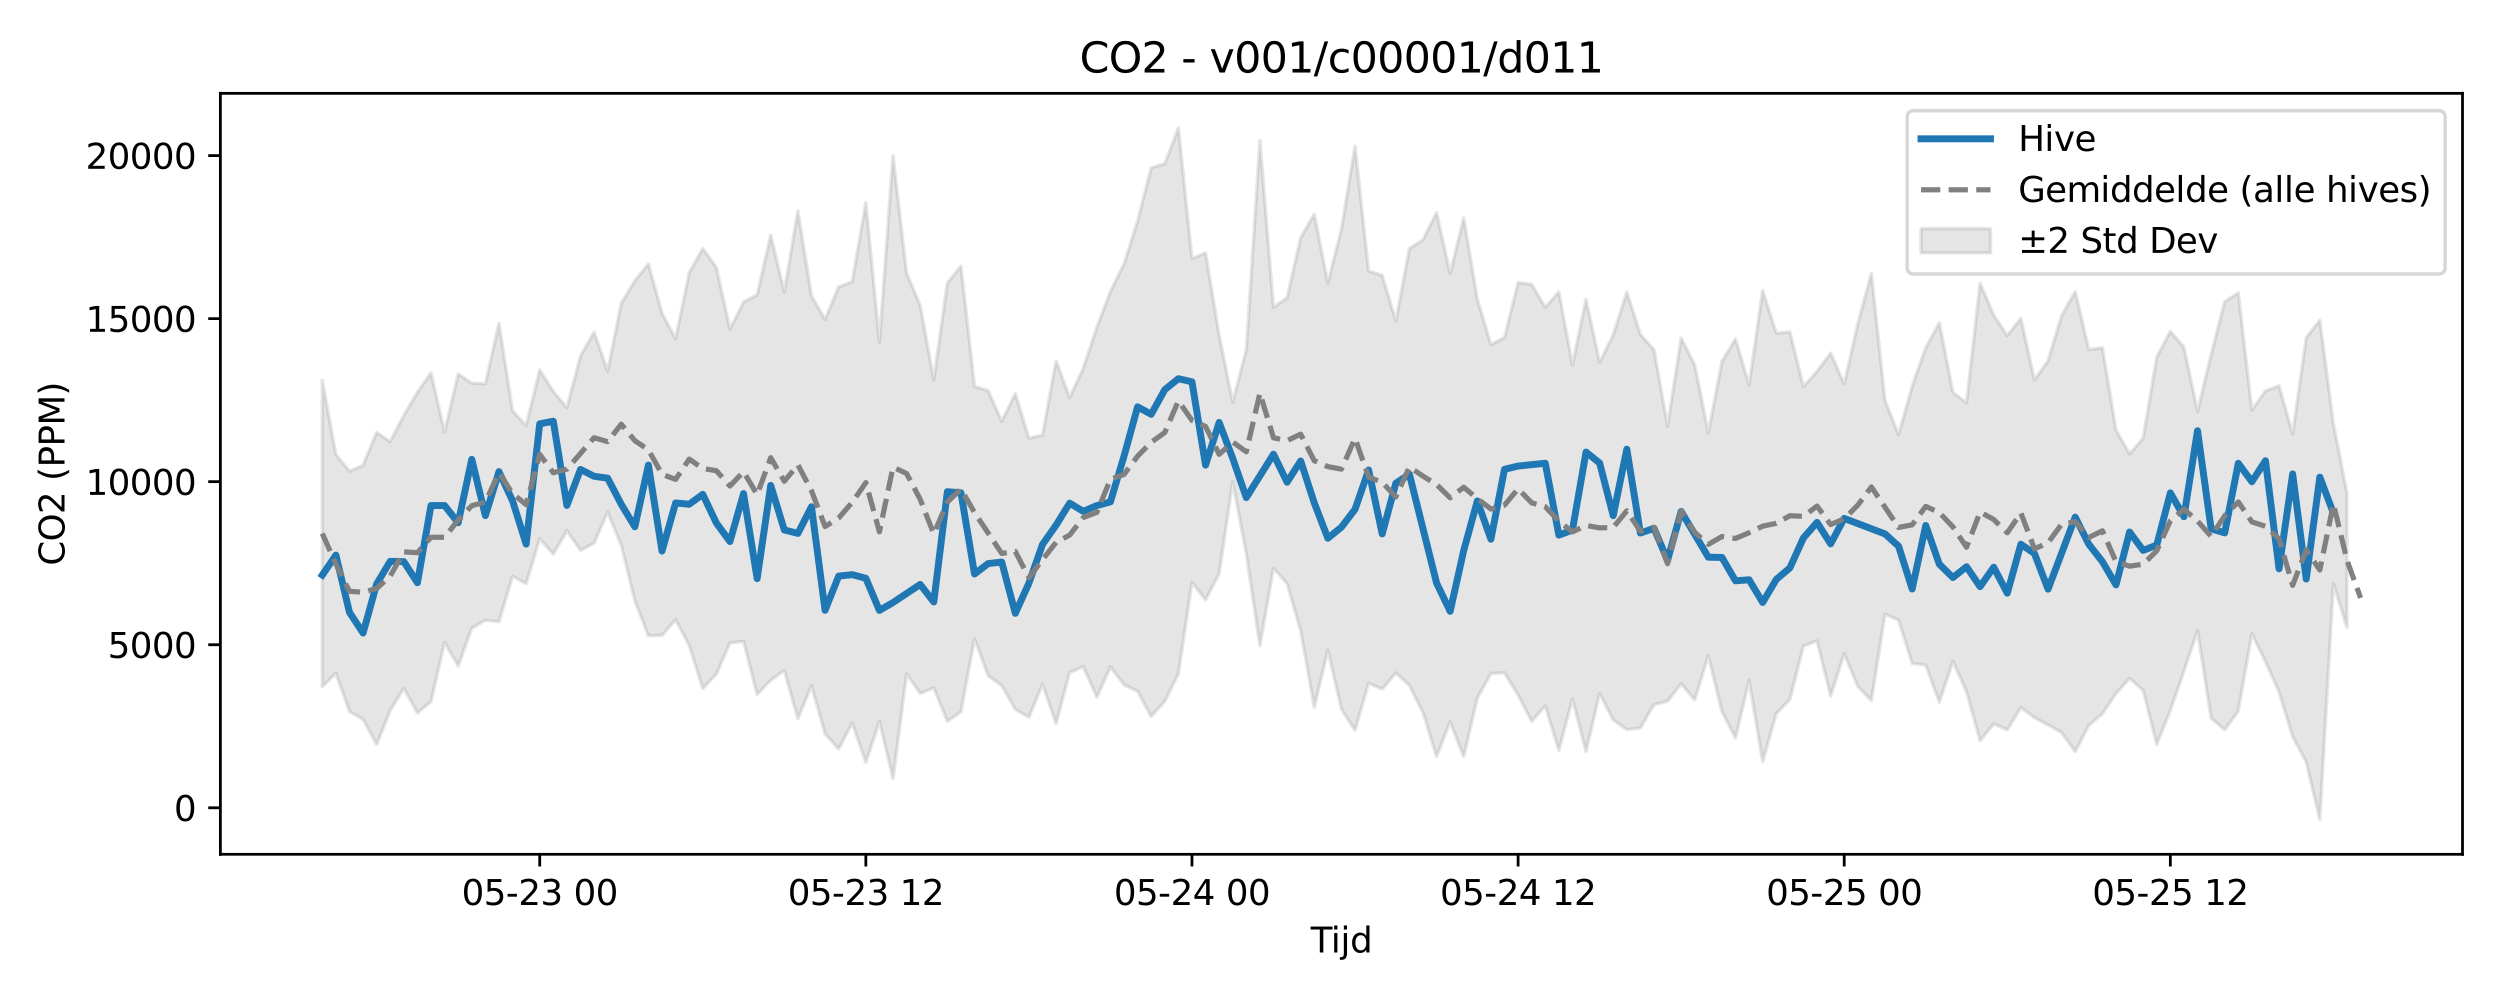 <?xml version="1.0" encoding="utf-8" standalone="no"?>
<!DOCTYPE svg PUBLIC "-//W3C//DTD SVG 1.1//EN"
  "http://www.w3.org/Graphics/SVG/1.1/DTD/svg11.dtd">
<svg xmlns:xlink="http://www.w3.org/1999/xlink" width="720pt" height="288pt" viewBox="0 0 720 288" xmlns="http://www.w3.org/2000/svg" version="1.1">
 <defs>
  <style type="text/css">*{stroke-linejoin: round; stroke-linecap: butt}</style>
 </defs>
 <g id="figure_1">
  <g id="patch_1">
   <path d="M 0 288 
L 720 288 
L 720 0 
L 0 0 
z
" style="fill: #ffffff"/>
  </g>
  <g id="axes_1">
   <g id="patch_2">
    <path d="M 63.47 246.04 
L 709.2 246.04 
L 709.2 26.88 
L 63.47 26.88 
z
" style="fill: #ffffff"/>
   </g>
   <g id="FillBetweenPolyCollection_1">
    <defs>
     <path id="m4c8544feda" d="M 92.821 -178.417 
L 92.821 -90.264 
L 96.735 -94.072 
L 100.648 -83.103 
L 104.562 -80.866 
L 108.475 -73.581 
L 112.389 -83.419 
L 116.302 -89.744 
L 120.216 -82.644 
L 124.129 -85.962 
L 128.043 -102.997 
L 131.957 -96.166 
L 135.87 -107.094 
L 139.784 -109.365 
L 143.697 -108.935 
L 147.611 -122.026 
L 151.524 -119.918 
L 155.438 -132.852 
L 159.351 -128.403 
L 163.265 -135.18 
L 167.178 -129.502 
L 171.092 -131.551 
L 175.005 -140.513 
L 178.919 -131.029 
L 182.832 -115.05 
L 186.746 -104.897 
L 190.659 -104.992 
L 194.573 -109.507 
L 198.486 -102.141 
L 202.4 -89.706 
L 206.313 -93.862 
L 210.227 -102.85 
L 214.14 -103.261 
L 218.054 -88 
L 221.967 -92.088 
L 225.881 -94.901 
L 229.794 -81.019 
L 233.708 -90.552 
L 237.621 -76.664 
L 241.535 -72.268 
L 245.448 -79.796 
L 249.362 -68.377 
L 253.275 -80.245 
L 257.189 -63.762 
L 261.103 -93.917 
L 265.016 -88.309 
L 268.93 -89.879 
L 272.843 -80.275 
L 276.757 -83.004 
L 280.67 -104.071 
L 284.584 -93.391 
L 288.497 -90.545 
L 292.411 -83.739 
L 296.324 -81.415 
L 300.238 -90.939 
L 304.151 -79.606 
L 308.065 -94.313 
L 311.978 -95.988 
L 315.892 -87.229 
L 319.805 -95.947 
L 323.719 -90.754 
L 327.632 -88.89 
L 331.546 -81.632 
L 335.459 -86.029 
L 339.373 -93.927 
L 343.286 -120.298 
L 347.2 -115.228 
L 351.113 -122.831 
L 355.027 -149.256 
L 358.94 -128.508 
L 362.854 -102.061 
L 366.767 -124.376 
L 370.681 -119.912 
L 374.594 -106.38 
L 378.508 -84.327 
L 382.421 -100.74 
L 386.335 -83.754 
L 390.249 -77.674 
L 394.162 -91.2 
L 398.076 -89.522 
L 401.989 -94.196 
L 405.903 -90.59 
L 409.816 -82.806 
L 413.73 -70.154 
L 417.643 -80.087 
L 421.557 -70.125 
L 425.47 -86.948 
L 429.384 -94.036 
L 433.297 -94.244 
L 437.211 -87.837 
L 441.124 -80.269 
L 445.038 -84.674 
L 448.951 -71.891 
L 452.865 -86.712 
L 456.778 -71.554 
L 460.692 -88.333 
L 464.605 -80.641 
L 468.519 -77.877 
L 472.432 -78.353 
L 476.346 -85.075 
L 480.259 -86.055 
L 484.173 -91.096 
L 488.086 -86.449 
L 492 -99.15 
L 495.913 -83.055 
L 499.827 -75.48 
L 503.74 -92.079 
L 507.654 -68.613 
L 511.567 -82.521 
L 515.481 -86.508 
L 519.395 -101.93 
L 523.308 -103.454 
L 527.222 -87.569 
L 531.135 -99.751 
L 535.049 -90.306 
L 538.962 -86.224 
L 542.876 -111.124 
L 546.789 -109.395 
L 550.703 -96.913 
L 554.616 -96.466 
L 558.53 -85.741 
L 562.443 -97.518 
L 566.357 -88.809 
L 570.27 -74.639 
L 574.184 -79.53 
L 578.097 -77.803 
L 582.011 -84.241 
L 585.924 -81.314 
L 589.838 -79.244 
L 593.751 -76.998 
L 597.665 -71.548 
L 601.578 -79.108 
L 605.492 -82.41 
L 609.405 -88.29 
L 613.319 -92.606 
L 617.232 -89.199 
L 621.146 -73.603 
L 625.059 -83.404 
L 628.973 -94.667 
L 632.886 -106.41 
L 636.8 -81.182 
L 640.713 -77.831 
L 644.627 -83.21 
L 648.541 -105.513 
L 652.454 -97.452 
L 656.368 -88.719 
L 660.281 -75.867 
L 664.195 -68.511 
L 668.108 -51.922 
L 672.022 -119.847 
L 675.935 -107.293 
L 675.935 -145.992 
L 675.935 -145.992 
L 672.022 -165.952 
L 668.108 -195.756 
L 664.195 -190.724 
L 660.281 -162.991 
L 656.368 -176.887 
L 652.454 -175.413 
L 648.541 -169.867 
L 644.627 -203.682 
L 640.713 -201.097 
L 636.8 -185.867 
L 632.886 -169.504 
L 628.973 -188.025 
L 625.059 -192.579 
L 621.146 -185.147 
L 617.232 -161.806 
L 613.319 -157.282 
L 609.405 -164.146 
L 605.492 -187.848 
L 601.578 -187.311 
L 597.665 -203.982 
L 593.751 -197.107 
L 589.838 -184.088 
L 585.924 -178.554 
L 582.011 -196.299 
L 578.097 -191.318 
L 574.184 -197.247 
L 570.27 -206.429 
L 566.357 -171.964 
L 562.443 -174.995 
L 558.53 -195.008 
L 554.616 -187.849 
L 550.703 -176.78 
L 546.789 -162.789 
L 542.876 -172.671 
L 538.962 -209.269 
L 535.049 -194.762 
L 531.135 -177.418 
L 527.222 -186.304 
L 523.308 -181.046 
L 519.395 -176.639 
L 515.481 -192.435 
L 511.567 -192.056 
L 507.654 -204.309 
L 503.74 -177.069 
L 499.827 -190.38 
L 495.913 -183.888 
L 492 -163.291 
L 488.086 -182.9 
L 484.173 -190.606 
L 480.259 -165.277 
L 476.346 -187.248 
L 472.432 -191.684 
L 468.519 -203.874 
L 464.605 -191.548 
L 460.692 -183.603 
L 456.778 -201.781 
L 452.865 -182.897 
L 448.951 -203.924 
L 445.038 -199.456 
L 441.124 -206.096 
L 437.211 -206.617 
L 433.297 -190.807 
L 429.384 -188.757 
L 425.47 -201.833 
L 421.557 -225.25 
L 417.643 -209.168 
L 413.73 -226.774 
L 409.816 -218.936 
L 405.903 -216.421 
L 401.989 -195.553 
L 398.076 -208.702 
L 394.162 -209.939 
L 390.249 -245.894 
L 386.335 -222.01 
L 382.421 -206.482 
L 378.508 -226.298 
L 374.594 -219.544 
L 370.681 -202.289 
L 366.767 -199.444 
L 362.854 -247.509 
L 358.94 -187.279 
L 355.027 -172.104 
L 351.113 -191.487 
L 347.2 -215.155 
L 343.286 -213.565 
L 339.373 -251.158 
L 335.459 -240.831 
L 331.546 -239.64 
L 327.632 -224.355 
L 323.719 -211.978 
L 319.805 -204.025 
L 315.892 -193.657 
L 311.978 -181.926 
L 308.065 -173.488 
L 304.151 -184.027 
L 300.238 -162.68 
L 296.324 -161.796 
L 292.411 -174.608 
L 288.497 -166.666 
L 284.584 -175.493 
L 280.67 -176.669 
L 276.757 -211.341 
L 272.843 -206.512 
L 268.93 -178.637 
L 265.016 -200.039 
L 261.103 -209.322 
L 257.189 -243.161 
L 253.275 -189.435 
L 249.362 -229.611 
L 245.448 -206.902 
L 241.535 -205.339 
L 237.621 -196.041 
L 233.708 -202.786 
L 229.794 -227.225 
L 225.881 -203.918 
L 221.967 -220.258 
L 218.054 -203.095 
L 214.14 -201.019 
L 210.227 -193.206 
L 206.313 -211.031 
L 202.4 -216.407 
L 198.486 -209.424 
L 194.573 -190.372 
L 190.659 -197.797 
L 186.746 -211.999 
L 182.832 -207.124 
L 178.919 -200.641 
L 175.005 -181.091 
L 171.092 -192.321 
L 167.178 -185.449 
L 163.265 -170.566 
L 159.351 -175.307 
L 155.438 -181.414 
L 151.524 -165.408 
L 147.611 -169.707 
L 143.697 -194.852 
L 139.784 -177.457 
L 135.87 -177.64 
L 131.957 -180.31 
L 128.043 -163.561 
L 124.129 -180.572 
L 120.216 -175.024 
L 116.302 -168.362 
L 112.389 -160.791 
L 108.475 -163.445 
L 104.562 -154.005 
L 100.648 -152.295 
L 96.735 -157.092 
L 92.821 -178.417 
z
" style="stroke: #808080; stroke-opacity: 0.2"/>
    </defs>
    <g clip-path="url(#pbf6ef7a4de)">
     <use xlink:href="#m4c8544feda" x="0" y="288" style="fill: #808080; fill-opacity: 0.2; stroke: #808080; stroke-opacity: 0.2"/>
    </g>
   </g>
   <g id="matplotlib.axis_1">
    <g id="xtick_1">
     <g id="line2d_1">
      <defs>
       <path id="meea32e21d4" d="M 0 0 
L 0 3.5 
" style="stroke: #000000; stroke-width: 0.8"/>
      </defs>
      <g>
       <use xlink:href="#meea32e21d4" x="155.438" y="246.04" style="stroke: #000000; stroke-width: 0.8"/>
      </g>
     </g>
     <g id="text_1">
      <!-- 05-23 00 -->
      <g transform="translate(132.957 260.638) scale(0.1 -0.1)">
       <defs>
        <path id="DejaVuSans-30" d="M 2034 4250 
Q 1547 4250 1301 3770 
Q 1056 3291 1056 2328 
Q 1056 1369 1301 889 
Q 1547 409 2034 409 
Q 2525 409 2770 889 
Q 3016 1369 3016 2328 
Q 3016 3291 2770 3770 
Q 2525 4250 2034 4250 
z
M 2034 4750 
Q 2819 4750 3233 4129 
Q 3647 3509 3647 2328 
Q 3647 1150 3233 529 
Q 2819 -91 2034 -91 
Q 1250 -91 836 529 
Q 422 1150 422 2328 
Q 422 3509 836 4129 
Q 1250 4750 2034 4750 
z
" transform="scale(0.016)"/>
        <path id="DejaVuSans-35" d="M 691 4666 
L 3169 4666 
L 3169 4134 
L 1269 4134 
L 1269 2991 
Q 1406 3038 1543 3061 
Q 1681 3084 1819 3084 
Q 2600 3084 3056 2656 
Q 3513 2228 3513 1497 
Q 3513 744 3044 326 
Q 2575 -91 1722 -91 
Q 1428 -91 1123 -41 
Q 819 9 494 109 
L 494 744 
Q 775 591 1075 516 
Q 1375 441 1709 441 
Q 2250 441 2565 725 
Q 2881 1009 2881 1497 
Q 2881 1984 2565 2268 
Q 2250 2553 1709 2553 
Q 1456 2553 1204 2497 
Q 953 2441 691 2322 
L 691 4666 
z
" transform="scale(0.016)"/>
        <path id="DejaVuSans-2d" d="M 313 2009 
L 1997 2009 
L 1997 1497 
L 313 1497 
L 313 2009 
z
" transform="scale(0.016)"/>
        <path id="DejaVuSans-32" d="M 1228 531 
L 3431 531 
L 3431 0 
L 469 0 
L 469 531 
Q 828 903 1448 1529 
Q 2069 2156 2228 2338 
Q 2531 2678 2651 2914 
Q 2772 3150 2772 3378 
Q 2772 3750 2511 3984 
Q 2250 4219 1831 4219 
Q 1534 4219 1204 4116 
Q 875 4013 500 3803 
L 500 4441 
Q 881 4594 1212 4672 
Q 1544 4750 1819 4750 
Q 2544 4750 2975 4387 
Q 3406 4025 3406 3419 
Q 3406 3131 3298 2873 
Q 3191 2616 2906 2266 
Q 2828 2175 2409 1742 
Q 1991 1309 1228 531 
z
" transform="scale(0.016)"/>
        <path id="DejaVuSans-33" d="M 2597 2516 
Q 3050 2419 3304 2112 
Q 3559 1806 3559 1356 
Q 3559 666 3084 287 
Q 2609 -91 1734 -91 
Q 1441 -91 1130 -33 
Q 819 25 488 141 
L 488 750 
Q 750 597 1062 519 
Q 1375 441 1716 441 
Q 2309 441 2620 675 
Q 2931 909 2931 1356 
Q 2931 1769 2642 2001 
Q 2353 2234 1838 2234 
L 1294 2234 
L 1294 2753 
L 1863 2753 
Q 2328 2753 2575 2939 
Q 2822 3125 2822 3475 
Q 2822 3834 2567 4026 
Q 2313 4219 1838 4219 
Q 1578 4219 1281 4162 
Q 984 4106 628 3988 
L 628 4550 
Q 988 4650 1302 4700 
Q 1616 4750 1894 4750 
Q 2613 4750 3031 4423 
Q 3450 4097 3450 3541 
Q 3450 3153 3228 2886 
Q 3006 2619 2597 2516 
z
" transform="scale(0.016)"/>
        <path id="DejaVuSans-20" transform="scale(0.016)"/>
       </defs>
       <use xlink:href="#DejaVuSans-30"/>
       <use xlink:href="#DejaVuSans-35" transform="translate(63.623 0)"/>
       <use xlink:href="#DejaVuSans-2d" transform="translate(127.246 0)"/>
       <use xlink:href="#DejaVuSans-32" transform="translate(163.33 0)"/>
       <use xlink:href="#DejaVuSans-33" transform="translate(226.953 0)"/>
       <use xlink:href="#DejaVuSans-20" transform="translate(290.576 0)"/>
       <use xlink:href="#DejaVuSans-30" transform="translate(322.363 0)"/>
       <use xlink:href="#DejaVuSans-30" transform="translate(385.986 0)"/>
      </g>
     </g>
    </g>
    <g id="xtick_2">
     <g id="line2d_2">
      <g>
       <use xlink:href="#meea32e21d4" x="249.362" y="246.04" style="stroke: #000000; stroke-width: 0.8"/>
      </g>
     </g>
     <g id="text_2">
      <!-- 05-23 12 -->
      <g transform="translate(226.882 260.638) scale(0.1 -0.1)">
       <defs>
        <path id="DejaVuSans-31" d="M 794 531 
L 1825 531 
L 1825 4091 
L 703 3866 
L 703 4441 
L 1819 4666 
L 2450 4666 
L 2450 531 
L 3481 531 
L 3481 0 
L 794 0 
L 794 531 
z
" transform="scale(0.016)"/>
       </defs>
       <use xlink:href="#DejaVuSans-30"/>
       <use xlink:href="#DejaVuSans-35" transform="translate(63.623 0)"/>
       <use xlink:href="#DejaVuSans-2d" transform="translate(127.246 0)"/>
       <use xlink:href="#DejaVuSans-32" transform="translate(163.33 0)"/>
       <use xlink:href="#DejaVuSans-33" transform="translate(226.953 0)"/>
       <use xlink:href="#DejaVuSans-20" transform="translate(290.576 0)"/>
       <use xlink:href="#DejaVuSans-31" transform="translate(322.363 0)"/>
       <use xlink:href="#DejaVuSans-32" transform="translate(385.986 0)"/>
      </g>
     </g>
    </g>
    <g id="xtick_3">
     <g id="line2d_3">
      <g>
       <use xlink:href="#meea32e21d4" x="343.286" y="246.04" style="stroke: #000000; stroke-width: 0.8"/>
      </g>
     </g>
     <g id="text_3">
      <!-- 05-24 00 -->
      <g transform="translate(320.806 260.638) scale(0.1 -0.1)">
       <defs>
        <path id="DejaVuSans-34" d="M 2419 4116 
L 825 1625 
L 2419 1625 
L 2419 4116 
z
M 2253 4666 
L 3047 4666 
L 3047 1625 
L 3713 1625 
L 3713 1100 
L 3047 1100 
L 3047 0 
L 2419 0 
L 2419 1100 
L 313 1100 
L 313 1709 
L 2253 4666 
z
" transform="scale(0.016)"/>
       </defs>
       <use xlink:href="#DejaVuSans-30"/>
       <use xlink:href="#DejaVuSans-35" transform="translate(63.623 0)"/>
       <use xlink:href="#DejaVuSans-2d" transform="translate(127.246 0)"/>
       <use xlink:href="#DejaVuSans-32" transform="translate(163.33 0)"/>
       <use xlink:href="#DejaVuSans-34" transform="translate(226.953 0)"/>
       <use xlink:href="#DejaVuSans-20" transform="translate(290.576 0)"/>
       <use xlink:href="#DejaVuSans-30" transform="translate(322.363 0)"/>
       <use xlink:href="#DejaVuSans-30" transform="translate(385.986 0)"/>
      </g>
     </g>
    </g>
    <g id="xtick_4">
     <g id="line2d_4">
      <g>
       <use xlink:href="#meea32e21d4" x="437.211" y="246.04" style="stroke: #000000; stroke-width: 0.8"/>
      </g>
     </g>
     <g id="text_4">
      <!-- 05-24 12 -->
      <g transform="translate(414.73 260.638) scale(0.1 -0.1)">
       <use xlink:href="#DejaVuSans-30"/>
       <use xlink:href="#DejaVuSans-35" transform="translate(63.623 0)"/>
       <use xlink:href="#DejaVuSans-2d" transform="translate(127.246 0)"/>
       <use xlink:href="#DejaVuSans-32" transform="translate(163.33 0)"/>
       <use xlink:href="#DejaVuSans-34" transform="translate(226.953 0)"/>
       <use xlink:href="#DejaVuSans-20" transform="translate(290.576 0)"/>
       <use xlink:href="#DejaVuSans-31" transform="translate(322.363 0)"/>
       <use xlink:href="#DejaVuSans-32" transform="translate(385.986 0)"/>
      </g>
     </g>
    </g>
    <g id="xtick_5">
     <g id="line2d_5">
      <g>
       <use xlink:href="#meea32e21d4" x="531.135" y="246.04" style="stroke: #000000; stroke-width: 0.8"/>
      </g>
     </g>
     <g id="text_5">
      <!-- 05-25 00 -->
      <g transform="translate(508.655 260.638) scale(0.1 -0.1)">
       <use xlink:href="#DejaVuSans-30"/>
       <use xlink:href="#DejaVuSans-35" transform="translate(63.623 0)"/>
       <use xlink:href="#DejaVuSans-2d" transform="translate(127.246 0)"/>
       <use xlink:href="#DejaVuSans-32" transform="translate(163.33 0)"/>
       <use xlink:href="#DejaVuSans-35" transform="translate(226.953 0)"/>
       <use xlink:href="#DejaVuSans-20" transform="translate(290.576 0)"/>
       <use xlink:href="#DejaVuSans-30" transform="translate(322.363 0)"/>
       <use xlink:href="#DejaVuSans-30" transform="translate(385.986 0)"/>
      </g>
     </g>
    </g>
    <g id="xtick_6">
     <g id="line2d_6">
      <g>
       <use xlink:href="#meea32e21d4" x="625.059" y="246.04" style="stroke: #000000; stroke-width: 0.8"/>
      </g>
     </g>
     <g id="text_6">
      <!-- 05-25 12 -->
      <g transform="translate(602.579 260.638) scale(0.1 -0.1)">
       <use xlink:href="#DejaVuSans-30"/>
       <use xlink:href="#DejaVuSans-35" transform="translate(63.623 0)"/>
       <use xlink:href="#DejaVuSans-2d" transform="translate(127.246 0)"/>
       <use xlink:href="#DejaVuSans-32" transform="translate(163.33 0)"/>
       <use xlink:href="#DejaVuSans-35" transform="translate(226.953 0)"/>
       <use xlink:href="#DejaVuSans-20" transform="translate(290.576 0)"/>
       <use xlink:href="#DejaVuSans-31" transform="translate(322.363 0)"/>
       <use xlink:href="#DejaVuSans-32" transform="translate(385.986 0)"/>
      </g>
     </g>
    </g>
    <g id="text_7">
     <!-- Tijd -->
     <g transform="translate(377.485 274.317) scale(0.1 -0.1)">
      <defs>
       <path id="DejaVuSans-54" d="M -19 4666 
L 3928 4666 
L 3928 4134 
L 2272 4134 
L 2272 0 
L 1638 0 
L 1638 4134 
L -19 4134 
L -19 4666 
z
" transform="scale(0.016)"/>
       <path id="DejaVuSans-69" d="M 603 3500 
L 1178 3500 
L 1178 0 
L 603 0 
L 603 3500 
z
M 603 4863 
L 1178 4863 
L 1178 4134 
L 603 4134 
L 603 4863 
z
" transform="scale(0.016)"/>
       <path id="DejaVuSans-6a" d="M 603 3500 
L 1178 3500 
L 1178 -63 
Q 1178 -731 923 -1031 
Q 669 -1331 103 -1331 
L -116 -1331 
L -116 -844 
L 38 -844 
Q 366 -844 484 -692 
Q 603 -541 603 -63 
L 603 3500 
z
M 603 4863 
L 1178 4863 
L 1178 4134 
L 603 4134 
L 603 4863 
z
" transform="scale(0.016)"/>
       <path id="DejaVuSans-64" d="M 2906 2969 
L 2906 4863 
L 3481 4863 
L 3481 0 
L 2906 0 
L 2906 525 
Q 2725 213 2448 61 
Q 2172 -91 1784 -91 
Q 1150 -91 751 415 
Q 353 922 353 1747 
Q 353 2572 751 3078 
Q 1150 3584 1784 3584 
Q 2172 3584 2448 3432 
Q 2725 3281 2906 2969 
z
M 947 1747 
Q 947 1113 1208 752 
Q 1469 391 1925 391 
Q 2381 391 2643 752 
Q 2906 1113 2906 1747 
Q 2906 2381 2643 2742 
Q 2381 3103 1925 3103 
Q 1469 3103 1208 2742 
Q 947 2381 947 1747 
z
" transform="scale(0.016)"/>
      </defs>
      <use xlink:href="#DejaVuSans-54"/>
      <use xlink:href="#DejaVuSans-69" transform="translate(57.959 0)"/>
      <use xlink:href="#DejaVuSans-6a" transform="translate(85.742 0)"/>
      <use xlink:href="#DejaVuSans-64" transform="translate(113.525 0)"/>
     </g>
    </g>
   </g>
   <g id="matplotlib.axis_2">
    <g id="ytick_1">
     <g id="line2d_7">
      <defs>
       <path id="ma53040fad3" d="M 0 0 
L -3.5 0 
" style="stroke: #000000; stroke-width: 0.8"/>
      </defs>
      <g>
       <use xlink:href="#ma53040fad3" x="63.47" y="232.641" style="stroke: #000000; stroke-width: 0.8"/>
      </g>
     </g>
     <g id="text_8">
      <!-- 0 -->
      <g transform="translate(50.108 236.44) scale(0.1 -0.1)">
       <use xlink:href="#DejaVuSans-30"/>
      </g>
     </g>
    </g>
    <g id="ytick_2">
     <g id="line2d_8">
      <g>
       <use xlink:href="#ma53040fad3" x="63.47" y="185.683" style="stroke: #000000; stroke-width: 0.8"/>
      </g>
     </g>
     <g id="text_9">
      <!-- 5000 -->
      <g transform="translate(31.02 189.482) scale(0.1 -0.1)">
       <use xlink:href="#DejaVuSans-35"/>
       <use xlink:href="#DejaVuSans-30" transform="translate(63.623 0)"/>
       <use xlink:href="#DejaVuSans-30" transform="translate(127.246 0)"/>
       <use xlink:href="#DejaVuSans-30" transform="translate(190.869 0)"/>
      </g>
     </g>
    </g>
    <g id="ytick_3">
     <g id="line2d_9">
      <g>
       <use xlink:href="#ma53040fad3" x="63.47" y="138.724" style="stroke: #000000; stroke-width: 0.8"/>
      </g>
     </g>
     <g id="text_10">
      <!-- 10000 -->
      <g transform="translate(24.657 142.524) scale(0.1 -0.1)">
       <use xlink:href="#DejaVuSans-31"/>
       <use xlink:href="#DejaVuSans-30" transform="translate(63.623 0)"/>
       <use xlink:href="#DejaVuSans-30" transform="translate(127.246 0)"/>
       <use xlink:href="#DejaVuSans-30" transform="translate(190.869 0)"/>
       <use xlink:href="#DejaVuSans-30" transform="translate(254.492 0)"/>
      </g>
     </g>
    </g>
    <g id="ytick_4">
     <g id="line2d_10">
      <g>
       <use xlink:href="#ma53040fad3" x="63.47" y="91.766" style="stroke: #000000; stroke-width: 0.8"/>
      </g>
     </g>
     <g id="text_11">
      <!-- 15000 -->
      <g transform="translate(24.657 95.565) scale(0.1 -0.1)">
       <use xlink:href="#DejaVuSans-31"/>
       <use xlink:href="#DejaVuSans-35" transform="translate(63.623 0)"/>
       <use xlink:href="#DejaVuSans-30" transform="translate(127.246 0)"/>
       <use xlink:href="#DejaVuSans-30" transform="translate(190.869 0)"/>
       <use xlink:href="#DejaVuSans-30" transform="translate(254.492 0)"/>
      </g>
     </g>
    </g>
    <g id="ytick_5">
     <g id="line2d_11">
      <g>
       <use xlink:href="#ma53040fad3" x="63.47" y="44.808" style="stroke: #000000; stroke-width: 0.8"/>
      </g>
     </g>
     <g id="text_12">
      <!-- 20000 -->
      <g transform="translate(24.657 48.607) scale(0.1 -0.1)">
       <use xlink:href="#DejaVuSans-32"/>
       <use xlink:href="#DejaVuSans-30" transform="translate(63.623 0)"/>
       <use xlink:href="#DejaVuSans-30" transform="translate(127.246 0)"/>
       <use xlink:href="#DejaVuSans-30" transform="translate(190.869 0)"/>
       <use xlink:href="#DejaVuSans-30" transform="translate(254.492 0)"/>
      </g>
     </g>
    </g>
    <g id="text_13">
     <!-- CO2 (PPM) -->
     <g transform="translate(18.578 162.903) rotate(-90) scale(0.1 -0.1)">
      <defs>
       <path id="DejaVuSans-43" d="M 4122 4306 
L 4122 3641 
Q 3803 3938 3442 4084 
Q 3081 4231 2675 4231 
Q 1875 4231 1450 3742 
Q 1025 3253 1025 2328 
Q 1025 1406 1450 917 
Q 1875 428 2675 428 
Q 3081 428 3442 575 
Q 3803 722 4122 1019 
L 4122 359 
Q 3791 134 3420 21 
Q 3050 -91 2638 -91 
Q 1578 -91 968 557 
Q 359 1206 359 2328 
Q 359 3453 968 4101 
Q 1578 4750 2638 4750 
Q 3056 4750 3426 4639 
Q 3797 4528 4122 4306 
z
" transform="scale(0.016)"/>
       <path id="DejaVuSans-4f" d="M 2522 4238 
Q 1834 4238 1429 3725 
Q 1025 3213 1025 2328 
Q 1025 1447 1429 934 
Q 1834 422 2522 422 
Q 3209 422 3611 934 
Q 4013 1447 4013 2328 
Q 4013 3213 3611 3725 
Q 3209 4238 2522 4238 
z
M 2522 4750 
Q 3503 4750 4090 4092 
Q 4678 3434 4678 2328 
Q 4678 1225 4090 567 
Q 3503 -91 2522 -91 
Q 1538 -91 948 565 
Q 359 1222 359 2328 
Q 359 3434 948 4092 
Q 1538 4750 2522 4750 
z
" transform="scale(0.016)"/>
       <path id="DejaVuSans-28" d="M 1984 4856 
Q 1566 4138 1362 3434 
Q 1159 2731 1159 2009 
Q 1159 1288 1364 580 
Q 1569 -128 1984 -844 
L 1484 -844 
Q 1016 -109 783 600 
Q 550 1309 550 2009 
Q 550 2706 781 3412 
Q 1013 4119 1484 4856 
L 1984 4856 
z
" transform="scale(0.016)"/>
       <path id="DejaVuSans-50" d="M 1259 4147 
L 1259 2394 
L 2053 2394 
Q 2494 2394 2734 2622 
Q 2975 2850 2975 3272 
Q 2975 3691 2734 3919 
Q 2494 4147 2053 4147 
L 1259 4147 
z
M 628 4666 
L 2053 4666 
Q 2838 4666 3239 4311 
Q 3641 3956 3641 3272 
Q 3641 2581 3239 2228 
Q 2838 1875 2053 1875 
L 1259 1875 
L 1259 0 
L 628 0 
L 628 4666 
z
" transform="scale(0.016)"/>
       <path id="DejaVuSans-4d" d="M 628 4666 
L 1569 4666 
L 2759 1491 
L 3956 4666 
L 4897 4666 
L 4897 0 
L 4281 0 
L 4281 4097 
L 3078 897 
L 2444 897 
L 1241 4097 
L 1241 0 
L 628 0 
L 628 4666 
z
" transform="scale(0.016)"/>
       <path id="DejaVuSans-29" d="M 513 4856 
L 1013 4856 
Q 1481 4119 1714 3412 
Q 1947 2706 1947 2009 
Q 1947 1309 1714 600 
Q 1481 -109 1013 -844 
L 513 -844 
Q 928 -128 1133 580 
Q 1338 1288 1338 2009 
Q 1338 2731 1133 3434 
Q 928 4138 513 4856 
z
" transform="scale(0.016)"/>
      </defs>
      <use xlink:href="#DejaVuSans-43"/>
      <use xlink:href="#DejaVuSans-4f" transform="translate(69.824 0)"/>
      <use xlink:href="#DejaVuSans-32" transform="translate(148.535 0)"/>
      <use xlink:href="#DejaVuSans-20" transform="translate(212.158 0)"/>
      <use xlink:href="#DejaVuSans-28" transform="translate(243.945 0)"/>
      <use xlink:href="#DejaVuSans-50" transform="translate(282.959 0)"/>
      <use xlink:href="#DejaVuSans-50" transform="translate(343.262 0)"/>
      <use xlink:href="#DejaVuSans-4d" transform="translate(403.564 0)"/>
      <use xlink:href="#DejaVuSans-29" transform="translate(489.844 0)"/>
     </g>
    </g>
   </g>
   <g id="line2d_12">
    <path d="M 92.821 165.622 
L 96.735 159.879 
L 100.648 176.347 
L 104.562 182.311 
L 108.475 168.186 
L 112.389 161.659 
L 116.302 161.746 
L 120.216 167.826 
L 124.129 145.593 
L 128.043 145.596 
L 131.957 150.552 
L 135.87 132.304 
L 139.784 148.498 
L 143.697 135.835 
L 147.611 144.231 
L 151.524 156.694 
L 155.438 122.057 
L 159.351 121.319 
L 163.265 145.555 
L 167.178 135.193 
L 171.092 137.172 
L 175.005 137.707 
L 178.919 145.23 
L 182.832 151.713 
L 186.746 133.939 
L 190.659 158.7 
L 194.573 144.848 
L 198.486 145.223 
L 202.4 142.378 
L 206.313 150.627 
L 210.227 155.953 
L 214.14 142.166 
L 218.054 166.646 
L 221.967 139.801 
L 225.881 152.629 
L 229.794 153.616 
L 233.708 145.942 
L 237.621 175.756 
L 241.535 165.916 
L 245.448 165.5 
L 249.362 166.542 
L 253.275 175.798 
L 257.189 173.525 
L 265.016 168.322 
L 268.93 173.361 
L 272.843 141.603 
L 276.757 141.936 
L 280.67 165.307 
L 284.584 162.316 
L 288.497 161.872 
L 292.411 176.638 
L 296.324 167.946 
L 300.238 156.806 
L 304.151 151.234 
L 308.065 144.913 
L 311.978 147.268 
L 315.892 145.605 
L 319.805 144.538 
L 323.719 131.377 
L 327.632 117.171 
L 331.546 119.315 
L 335.459 112.215 
L 339.373 109.069 
L 343.286 109.97 
L 347.2 133.957 
L 351.113 121.663 
L 355.027 132.012 
L 358.94 143.304 
L 366.767 130.807 
L 370.681 138.878 
L 374.594 132.756 
L 378.508 144.829 
L 382.421 155.009 
L 386.335 151.816 
L 390.249 146.688 
L 394.162 135.359 
L 398.076 153.76 
L 401.989 139.185 
L 405.903 136.574 
L 413.73 167.904 
L 417.643 176.056 
L 421.557 158.531 
L 425.47 144.284 
L 429.384 155.291 
L 433.297 135.168 
L 437.211 134.221 
L 445.038 133.418 
L 448.951 154.117 
L 452.865 152.647 
L 456.778 130.201 
L 460.692 133.362 
L 464.605 148.501 
L 468.519 129.366 
L 472.432 153.516 
L 476.346 152.159 
L 480.259 161.339 
L 484.173 147.29 
L 492 160.482 
L 495.913 160.541 
L 499.827 167.275 
L 503.74 166.978 
L 507.654 173.505 
L 511.567 166.868 
L 515.481 163.562 
L 519.395 154.912 
L 523.308 150.451 
L 527.222 156.628 
L 531.135 149.299 
L 542.876 153.77 
L 546.789 157.292 
L 550.703 169.632 
L 554.616 151.333 
L 558.53 162.495 
L 562.443 166.331 
L 566.357 163.221 
L 570.27 168.947 
L 574.184 163.363 
L 578.097 170.834 
L 582.011 156.747 
L 585.924 159.399 
L 589.838 169.679 
L 597.665 148.942 
L 601.578 156.747 
L 605.492 161.753 
L 609.405 168.449 
L 613.319 153.216 
L 617.232 158.522 
L 621.146 156.972 
L 625.059 141.955 
L 628.973 148.82 
L 632.886 124.055 
L 636.8 152.277 
L 640.713 153.474 
L 644.627 133.44 
L 648.541 138.731 
L 652.454 132.692 
L 656.368 163.816 
L 660.281 136.494 
L 664.195 166.749 
L 668.108 137.433 
L 672.022 147.778 
L 672.022 147.778 
" clip-path="url(#pbf6ef7a4de)" style="fill: none; stroke: #1f77b4; stroke-width: 2; stroke-linecap: square"/>
   </g>
   <g id="line2d_13">
    <path d="M 92.821 153.659 
L 96.735 162.418 
L 100.648 170.301 
L 104.562 170.565 
L 108.475 169.487 
L 112.389 165.895 
L 116.302 158.947 
L 120.216 159.166 
L 124.129 154.733 
L 128.043 154.721 
L 131.957 149.762 
L 135.87 145.633 
L 139.784 144.589 
L 143.697 136.107 
L 147.611 142.134 
L 151.524 145.337 
L 155.438 130.867 
L 159.351 136.145 
L 163.265 135.127 
L 171.092 126.064 
L 175.005 127.198 
L 178.919 122.165 
L 182.832 126.913 
L 186.746 129.552 
L 190.659 136.606 
L 194.573 138.061 
L 198.486 132.217 
L 202.4 134.943 
L 206.313 135.553 
L 210.227 139.972 
L 214.14 135.86 
L 218.054 142.453 
L 221.967 131.827 
L 225.881 138.591 
L 229.794 133.878 
L 233.708 141.331 
L 237.621 151.648 
L 241.535 149.196 
L 245.448 144.651 
L 249.362 139.006 
L 253.275 153.16 
L 257.189 134.539 
L 261.103 136.38 
L 265.016 143.826 
L 268.93 153.742 
L 272.843 144.607 
L 276.757 140.828 
L 280.67 147.63 
L 288.497 159.395 
L 292.411 158.826 
L 296.324 166.395 
L 300.238 161.191 
L 304.151 156.183 
L 308.065 154.1 
L 311.978 149.043 
L 315.892 147.557 
L 319.805 138.014 
L 323.719 136.634 
L 327.632 131.378 
L 331.546 127.364 
L 335.459 124.57 
L 339.373 115.458 
L 343.286 121.069 
L 347.2 122.809 
L 351.113 130.841 
L 355.027 127.32 
L 358.94 130.107 
L 362.854 113.215 
L 366.767 126.09 
L 370.681 126.9 
L 374.594 125.038 
L 378.508 132.688 
L 382.421 134.389 
L 386.335 135.118 
L 390.249 126.216 
L 394.162 137.43 
L 398.076 138.888 
L 401.989 143.126 
L 405.903 134.494 
L 409.816 137.129 
L 413.73 139.536 
L 417.643 143.372 
L 421.557 140.312 
L 425.47 143.609 
L 429.384 146.603 
L 433.297 145.474 
L 437.211 140.773 
L 441.124 144.818 
L 445.038 145.935 
L 448.951 150.092 
L 452.865 153.196 
L 456.778 151.332 
L 460.692 152.032 
L 464.605 151.905 
L 468.519 147.124 
L 472.432 152.981 
L 476.346 151.839 
L 480.259 162.334 
L 484.173 147.149 
L 488.086 153.326 
L 492 156.779 
L 495.913 154.528 
L 499.827 155.07 
L 503.74 153.426 
L 507.654 151.539 
L 511.567 150.712 
L 515.481 148.528 
L 519.395 148.716 
L 523.308 145.75 
L 527.222 151.063 
L 531.135 149.415 
L 535.049 145.466 
L 538.962 140.253 
L 546.789 151.908 
L 550.703 151.154 
L 554.616 145.842 
L 558.53 147.625 
L 562.443 151.744 
L 566.357 157.614 
L 570.27 147.466 
L 574.184 149.612 
L 578.097 153.44 
L 582.011 147.73 
L 585.924 158.066 
L 589.838 156.334 
L 593.751 150.948 
L 597.665 150.235 
L 601.578 154.791 
L 605.492 152.871 
L 609.405 161.782 
L 613.319 163.056 
L 617.232 162.497 
L 621.146 158.625 
L 625.059 150.008 
L 628.973 146.654 
L 632.886 150.043 
L 636.8 154.476 
L 640.713 148.536 
L 644.627 144.554 
L 648.541 150.31 
L 652.454 151.567 
L 656.368 155.197 
L 660.281 168.571 
L 664.195 158.382 
L 668.108 164.161 
L 672.022 145.1 
L 675.935 161.357 
L 679.849 172.196 
L 679.849 172.196 
" clip-path="url(#pbf6ef7a4de)" style="fill: none; stroke-dasharray: 5.55,2.4; stroke-dashoffset: 0; stroke: #808080; stroke-width: 1.5"/>
   </g>
   <g id="patch_3">
    <path d="M 63.47 246.04 
L 63.47 26.88 
" style="fill: none; stroke: #000000; stroke-width: 0.8; stroke-linejoin: miter; stroke-linecap: square"/>
   </g>
   <g id="patch_4">
    <path d="M 709.2 246.04 
L 709.2 26.88 
" style="fill: none; stroke: #000000; stroke-width: 0.8; stroke-linejoin: miter; stroke-linecap: square"/>
   </g>
   <g id="patch_5">
    <path d="M 63.47 246.04 
L 709.2 246.04 
" style="fill: none; stroke: #000000; stroke-width: 0.8; stroke-linejoin: miter; stroke-linecap: square"/>
   </g>
   <g id="patch_6">
    <path d="M 63.47 26.88 
L 709.2 26.88 
" style="fill: none; stroke: #000000; stroke-width: 0.8; stroke-linejoin: miter; stroke-linecap: square"/>
   </g>
   <g id="text_14">
    <!-- CO2 - v001/c00001/d011 -->
    <g transform="translate(310.932 20.88) scale(0.12 -0.12)">
     <defs>
      <path id="DejaVuSans-76" d="M 191 3500 
L 800 3500 
L 1894 563 
L 2988 3500 
L 3597 3500 
L 2284 0 
L 1503 0 
L 191 3500 
z
" transform="scale(0.016)"/>
      <path id="DejaVuSans-2f" d="M 1625 4666 
L 2156 4666 
L 531 -594 
L 0 -594 
L 1625 4666 
z
" transform="scale(0.016)"/>
      <path id="DejaVuSans-63" d="M 3122 3366 
L 3122 2828 
Q 2878 2963 2633 3030 
Q 2388 3097 2138 3097 
Q 1578 3097 1268 2742 
Q 959 2388 959 1747 
Q 959 1106 1268 751 
Q 1578 397 2138 397 
Q 2388 397 2633 464 
Q 2878 531 3122 666 
L 3122 134 
Q 2881 22 2623 -34 
Q 2366 -91 2075 -91 
Q 1284 -91 818 406 
Q 353 903 353 1747 
Q 353 2603 823 3093 
Q 1294 3584 2113 3584 
Q 2378 3584 2631 3529 
Q 2884 3475 3122 3366 
z
" transform="scale(0.016)"/>
     </defs>
     <use xlink:href="#DejaVuSans-43"/>
     <use xlink:href="#DejaVuSans-4f" transform="translate(69.824 0)"/>
     <use xlink:href="#DejaVuSans-32" transform="translate(148.535 0)"/>
     <use xlink:href="#DejaVuSans-20" transform="translate(212.158 0)"/>
     <use xlink:href="#DejaVuSans-2d" transform="translate(243.945 0)"/>
     <use xlink:href="#DejaVuSans-20" transform="translate(280.029 0)"/>
     <use xlink:href="#DejaVuSans-76" transform="translate(311.816 0)"/>
     <use xlink:href="#DejaVuSans-30" transform="translate(370.996 0)"/>
     <use xlink:href="#DejaVuSans-30" transform="translate(434.619 0)"/>
     <use xlink:href="#DejaVuSans-31" transform="translate(498.242 0)"/>
     <use xlink:href="#DejaVuSans-2f" transform="translate(561.865 0)"/>
     <use xlink:href="#DejaVuSans-63" transform="translate(595.557 0)"/>
     <use xlink:href="#DejaVuSans-30" transform="translate(650.537 0)"/>
     <use xlink:href="#DejaVuSans-30" transform="translate(714.16 0)"/>
     <use xlink:href="#DejaVuSans-30" transform="translate(777.783 0)"/>
     <use xlink:href="#DejaVuSans-30" transform="translate(841.406 0)"/>
     <use xlink:href="#DejaVuSans-31" transform="translate(905.029 0)"/>
     <use xlink:href="#DejaVuSans-2f" transform="translate(968.652 0)"/>
     <use xlink:href="#DejaVuSans-64" transform="translate(1002.344 0)"/>
     <use xlink:href="#DejaVuSans-30" transform="translate(1065.82 0)"/>
     <use xlink:href="#DejaVuSans-31" transform="translate(1129.443 0)"/>
     <use xlink:href="#DejaVuSans-31" transform="translate(1193.066 0)"/>
    </g>
   </g>
   <g id="legend_1">
    <g id="patch_7">
     <path d="M 551.256 78.914 
L 702.2 78.914 
Q 704.2 78.914 704.2 76.914 
L 704.2 33.88 
Q 704.2 31.88 702.2 31.88 
L 551.256 31.88 
Q 549.256 31.88 549.256 33.88 
L 549.256 76.914 
Q 549.256 78.914 551.256 78.914 
z
" style="fill: #ffffff; opacity: 0.8; stroke: #cccccc; stroke-linejoin: miter"/>
    </g>
    <g id="line2d_14">
     <path d="M 553.256 39.978 
L 563.256 39.978 
L 573.256 39.978 
" style="fill: none; stroke: #1f77b4; stroke-width: 2; stroke-linecap: square"/>
    </g>
    <g id="text_15">
     <!-- Hive -->
     <g transform="translate(581.256 43.478) scale(0.1 -0.1)">
      <defs>
       <path id="DejaVuSans-48" d="M 628 4666 
L 1259 4666 
L 1259 2753 
L 3553 2753 
L 3553 4666 
L 4184 4666 
L 4184 0 
L 3553 0 
L 3553 2222 
L 1259 2222 
L 1259 0 
L 628 0 
L 628 4666 
z
" transform="scale(0.016)"/>
       <path id="DejaVuSans-65" d="M 3597 1894 
L 3597 1613 
L 953 1613 
Q 991 1019 1311 708 
Q 1631 397 2203 397 
Q 2534 397 2845 478 
Q 3156 559 3463 722 
L 3463 178 
Q 3153 47 2828 -22 
Q 2503 -91 2169 -91 
Q 1331 -91 842 396 
Q 353 884 353 1716 
Q 353 2575 817 3079 
Q 1281 3584 2069 3584 
Q 2775 3584 3186 3129 
Q 3597 2675 3597 1894 
z
M 3022 2063 
Q 3016 2534 2758 2815 
Q 2500 3097 2075 3097 
Q 1594 3097 1305 2825 
Q 1016 2553 972 2059 
L 3022 2063 
z
" transform="scale(0.016)"/>
      </defs>
      <use xlink:href="#DejaVuSans-48"/>
      <use xlink:href="#DejaVuSans-69" transform="translate(75.195 0)"/>
      <use xlink:href="#DejaVuSans-76" transform="translate(102.979 0)"/>
      <use xlink:href="#DejaVuSans-65" transform="translate(162.158 0)"/>
     </g>
    </g>
    <g id="line2d_15">
     <path d="M 553.256 54.657 
L 563.256 54.657 
L 573.256 54.657 
" style="fill: none; stroke-dasharray: 5.55,2.4; stroke-dashoffset: 0; stroke: #808080; stroke-width: 1.5"/>
    </g>
    <g id="text_16">
     <!-- Gemiddelde (alle hives) -->
     <g transform="translate(581.256 58.157) scale(0.1 -0.1)">
      <defs>
       <path id="DejaVuSans-47" d="M 3809 666 
L 3809 1919 
L 2778 1919 
L 2778 2438 
L 4434 2438 
L 4434 434 
Q 4069 175 3628 42 
Q 3188 -91 2688 -91 
Q 1594 -91 976 548 
Q 359 1188 359 2328 
Q 359 3472 976 4111 
Q 1594 4750 2688 4750 
Q 3144 4750 3555 4637 
Q 3966 4525 4313 4306 
L 4313 3634 
Q 3963 3931 3569 4081 
Q 3175 4231 2741 4231 
Q 1884 4231 1454 3753 
Q 1025 3275 1025 2328 
Q 1025 1384 1454 906 
Q 1884 428 2741 428 
Q 3075 428 3337 486 
Q 3600 544 3809 666 
z
" transform="scale(0.016)"/>
       <path id="DejaVuSans-6d" d="M 3328 2828 
Q 3544 3216 3844 3400 
Q 4144 3584 4550 3584 
Q 5097 3584 5394 3201 
Q 5691 2819 5691 2113 
L 5691 0 
L 5113 0 
L 5113 2094 
Q 5113 2597 4934 2840 
Q 4756 3084 4391 3084 
Q 3944 3084 3684 2787 
Q 3425 2491 3425 1978 
L 3425 0 
L 2847 0 
L 2847 2094 
Q 2847 2600 2669 2842 
Q 2491 3084 2119 3084 
Q 1678 3084 1418 2786 
Q 1159 2488 1159 1978 
L 1159 0 
L 581 0 
L 581 3500 
L 1159 3500 
L 1159 2956 
Q 1356 3278 1631 3431 
Q 1906 3584 2284 3584 
Q 2666 3584 2933 3390 
Q 3200 3197 3328 2828 
z
" transform="scale(0.016)"/>
       <path id="DejaVuSans-6c" d="M 603 4863 
L 1178 4863 
L 1178 0 
L 603 0 
L 603 4863 
z
" transform="scale(0.016)"/>
       <path id="DejaVuSans-61" d="M 2194 1759 
Q 1497 1759 1228 1600 
Q 959 1441 959 1056 
Q 959 750 1161 570 
Q 1363 391 1709 391 
Q 2188 391 2477 730 
Q 2766 1069 2766 1631 
L 2766 1759 
L 2194 1759 
z
M 3341 1997 
L 3341 0 
L 2766 0 
L 2766 531 
Q 2569 213 2275 61 
Q 1981 -91 1556 -91 
Q 1019 -91 701 211 
Q 384 513 384 1019 
Q 384 1609 779 1909 
Q 1175 2209 1959 2209 
L 2766 2209 
L 2766 2266 
Q 2766 2663 2505 2880 
Q 2244 3097 1772 3097 
Q 1472 3097 1187 3025 
Q 903 2953 641 2809 
L 641 3341 
Q 956 3463 1253 3523 
Q 1550 3584 1831 3584 
Q 2591 3584 2966 3190 
Q 3341 2797 3341 1997 
z
" transform="scale(0.016)"/>
       <path id="DejaVuSans-68" d="M 3513 2113 
L 3513 0 
L 2938 0 
L 2938 2094 
Q 2938 2591 2744 2837 
Q 2550 3084 2163 3084 
Q 1697 3084 1428 2787 
Q 1159 2491 1159 1978 
L 1159 0 
L 581 0 
L 581 4863 
L 1159 4863 
L 1159 2956 
Q 1366 3272 1645 3428 
Q 1925 3584 2291 3584 
Q 2894 3584 3203 3211 
Q 3513 2838 3513 2113 
z
" transform="scale(0.016)"/>
       <path id="DejaVuSans-73" d="M 2834 3397 
L 2834 2853 
Q 2591 2978 2328 3040 
Q 2066 3103 1784 3103 
Q 1356 3103 1142 2972 
Q 928 2841 928 2578 
Q 928 2378 1081 2264 
Q 1234 2150 1697 2047 
L 1894 2003 
Q 2506 1872 2764 1633 
Q 3022 1394 3022 966 
Q 3022 478 2636 193 
Q 2250 -91 1575 -91 
Q 1294 -91 989 -36 
Q 684 19 347 128 
L 347 722 
Q 666 556 975 473 
Q 1284 391 1588 391 
Q 1994 391 2212 530 
Q 2431 669 2431 922 
Q 2431 1156 2273 1281 
Q 2116 1406 1581 1522 
L 1381 1569 
Q 847 1681 609 1914 
Q 372 2147 372 2553 
Q 372 3047 722 3315 
Q 1072 3584 1716 3584 
Q 2034 3584 2315 3537 
Q 2597 3491 2834 3397 
z
" transform="scale(0.016)"/>
      </defs>
      <use xlink:href="#DejaVuSans-47"/>
      <use xlink:href="#DejaVuSans-65" transform="translate(77.49 0)"/>
      <use xlink:href="#DejaVuSans-6d" transform="translate(139.014 0)"/>
      <use xlink:href="#DejaVuSans-69" transform="translate(236.426 0)"/>
      <use xlink:href="#DejaVuSans-64" transform="translate(264.209 0)"/>
      <use xlink:href="#DejaVuSans-64" transform="translate(327.686 0)"/>
      <use xlink:href="#DejaVuSans-65" transform="translate(391.162 0)"/>
      <use xlink:href="#DejaVuSans-6c" transform="translate(452.686 0)"/>
      <use xlink:href="#DejaVuSans-64" transform="translate(480.469 0)"/>
      <use xlink:href="#DejaVuSans-65" transform="translate(543.945 0)"/>
      <use xlink:href="#DejaVuSans-20" transform="translate(605.469 0)"/>
      <use xlink:href="#DejaVuSans-28" transform="translate(637.256 0)"/>
      <use xlink:href="#DejaVuSans-61" transform="translate(676.27 0)"/>
      <use xlink:href="#DejaVuSans-6c" transform="translate(737.549 0)"/>
      <use xlink:href="#DejaVuSans-6c" transform="translate(765.332 0)"/>
      <use xlink:href="#DejaVuSans-65" transform="translate(793.115 0)"/>
      <use xlink:href="#DejaVuSans-20" transform="translate(854.639 0)"/>
      <use xlink:href="#DejaVuSans-68" transform="translate(886.426 0)"/>
      <use xlink:href="#DejaVuSans-69" transform="translate(949.805 0)"/>
      <use xlink:href="#DejaVuSans-76" transform="translate(977.588 0)"/>
      <use xlink:href="#DejaVuSans-65" transform="translate(1036.768 0)"/>
      <use xlink:href="#DejaVuSans-73" transform="translate(1098.291 0)"/>
      <use xlink:href="#DejaVuSans-29" transform="translate(1150.391 0)"/>
     </g>
    </g>
    <g id="patch_8">
     <path d="M 553.256 72.835 
L 573.256 72.835 
L 573.256 65.835 
L 553.256 65.835 
z
" style="fill: #808080; fill-opacity: 0.2; stroke: #808080; stroke-opacity: 0.2; stroke-linejoin: miter"/>
    </g>
    <g id="text_17">
     <!-- ±2 Std Dev -->
     <g transform="translate(581.256 72.835) scale(0.1 -0.1)">
      <defs>
       <path id="DejaVuSans-b1" d="M 2944 4013 
L 2944 2803 
L 4684 2803 
L 4684 2272 
L 2944 2272 
L 2944 1063 
L 2419 1063 
L 2419 2272 
L 678 2272 
L 678 2803 
L 2419 2803 
L 2419 4013 
L 2944 4013 
z
M 678 531 
L 4684 531 
L 4684 0 
L 678 0 
L 678 531 
z
" transform="scale(0.016)"/>
       <path id="DejaVuSans-53" d="M 3425 4513 
L 3425 3897 
Q 3066 4069 2747 4153 
Q 2428 4238 2131 4238 
Q 1616 4238 1336 4038 
Q 1056 3838 1056 3469 
Q 1056 3159 1242 3001 
Q 1428 2844 1947 2747 
L 2328 2669 
Q 3034 2534 3370 2195 
Q 3706 1856 3706 1288 
Q 3706 609 3251 259 
Q 2797 -91 1919 -91 
Q 1588 -91 1214 -16 
Q 841 59 441 206 
L 441 856 
Q 825 641 1194 531 
Q 1563 422 1919 422 
Q 2459 422 2753 634 
Q 3047 847 3047 1241 
Q 3047 1584 2836 1778 
Q 2625 1972 2144 2069 
L 1759 2144 
Q 1053 2284 737 2584 
Q 422 2884 422 3419 
Q 422 4038 858 4394 
Q 1294 4750 2059 4750 
Q 2388 4750 2728 4690 
Q 3069 4631 3425 4513 
z
" transform="scale(0.016)"/>
       <path id="DejaVuSans-74" d="M 1172 4494 
L 1172 3500 
L 2356 3500 
L 2356 3053 
L 1172 3053 
L 1172 1153 
Q 1172 725 1289 603 
Q 1406 481 1766 481 
L 2356 481 
L 2356 0 
L 1766 0 
Q 1100 0 847 248 
Q 594 497 594 1153 
L 594 3053 
L 172 3053 
L 172 3500 
L 594 3500 
L 594 4494 
L 1172 4494 
z
" transform="scale(0.016)"/>
       <path id="DejaVuSans-44" d="M 1259 4147 
L 1259 519 
L 2022 519 
Q 2988 519 3436 956 
Q 3884 1394 3884 2338 
Q 3884 3275 3436 3711 
Q 2988 4147 2022 4147 
L 1259 4147 
z
M 628 4666 
L 1925 4666 
Q 3281 4666 3915 4102 
Q 4550 3538 4550 2338 
Q 4550 1131 3912 565 
Q 3275 0 1925 0 
L 628 0 
L 628 4666 
z
" transform="scale(0.016)"/>
      </defs>
      <use xlink:href="#DejaVuSans-b1"/>
      <use xlink:href="#DejaVuSans-32" transform="translate(83.789 0)"/>
      <use xlink:href="#DejaVuSans-20" transform="translate(147.412 0)"/>
      <use xlink:href="#DejaVuSans-53" transform="translate(179.199 0)"/>
      <use xlink:href="#DejaVuSans-74" transform="translate(242.676 0)"/>
      <use xlink:href="#DejaVuSans-64" transform="translate(281.885 0)"/>
      <use xlink:href="#DejaVuSans-20" transform="translate(345.361 0)"/>
      <use xlink:href="#DejaVuSans-44" transform="translate(377.148 0)"/>
      <use xlink:href="#DejaVuSans-65" transform="translate(454.15 0)"/>
      <use xlink:href="#DejaVuSans-76" transform="translate(515.674 0)"/>
     </g>
    </g>
   </g>
  </g>
 </g>
 <defs>
  <clipPath id="pbf6ef7a4de">
   <rect x="63.47" y="26.88" width="645.73" height="219.16"/>
  </clipPath>
 </defs>
</svg>
